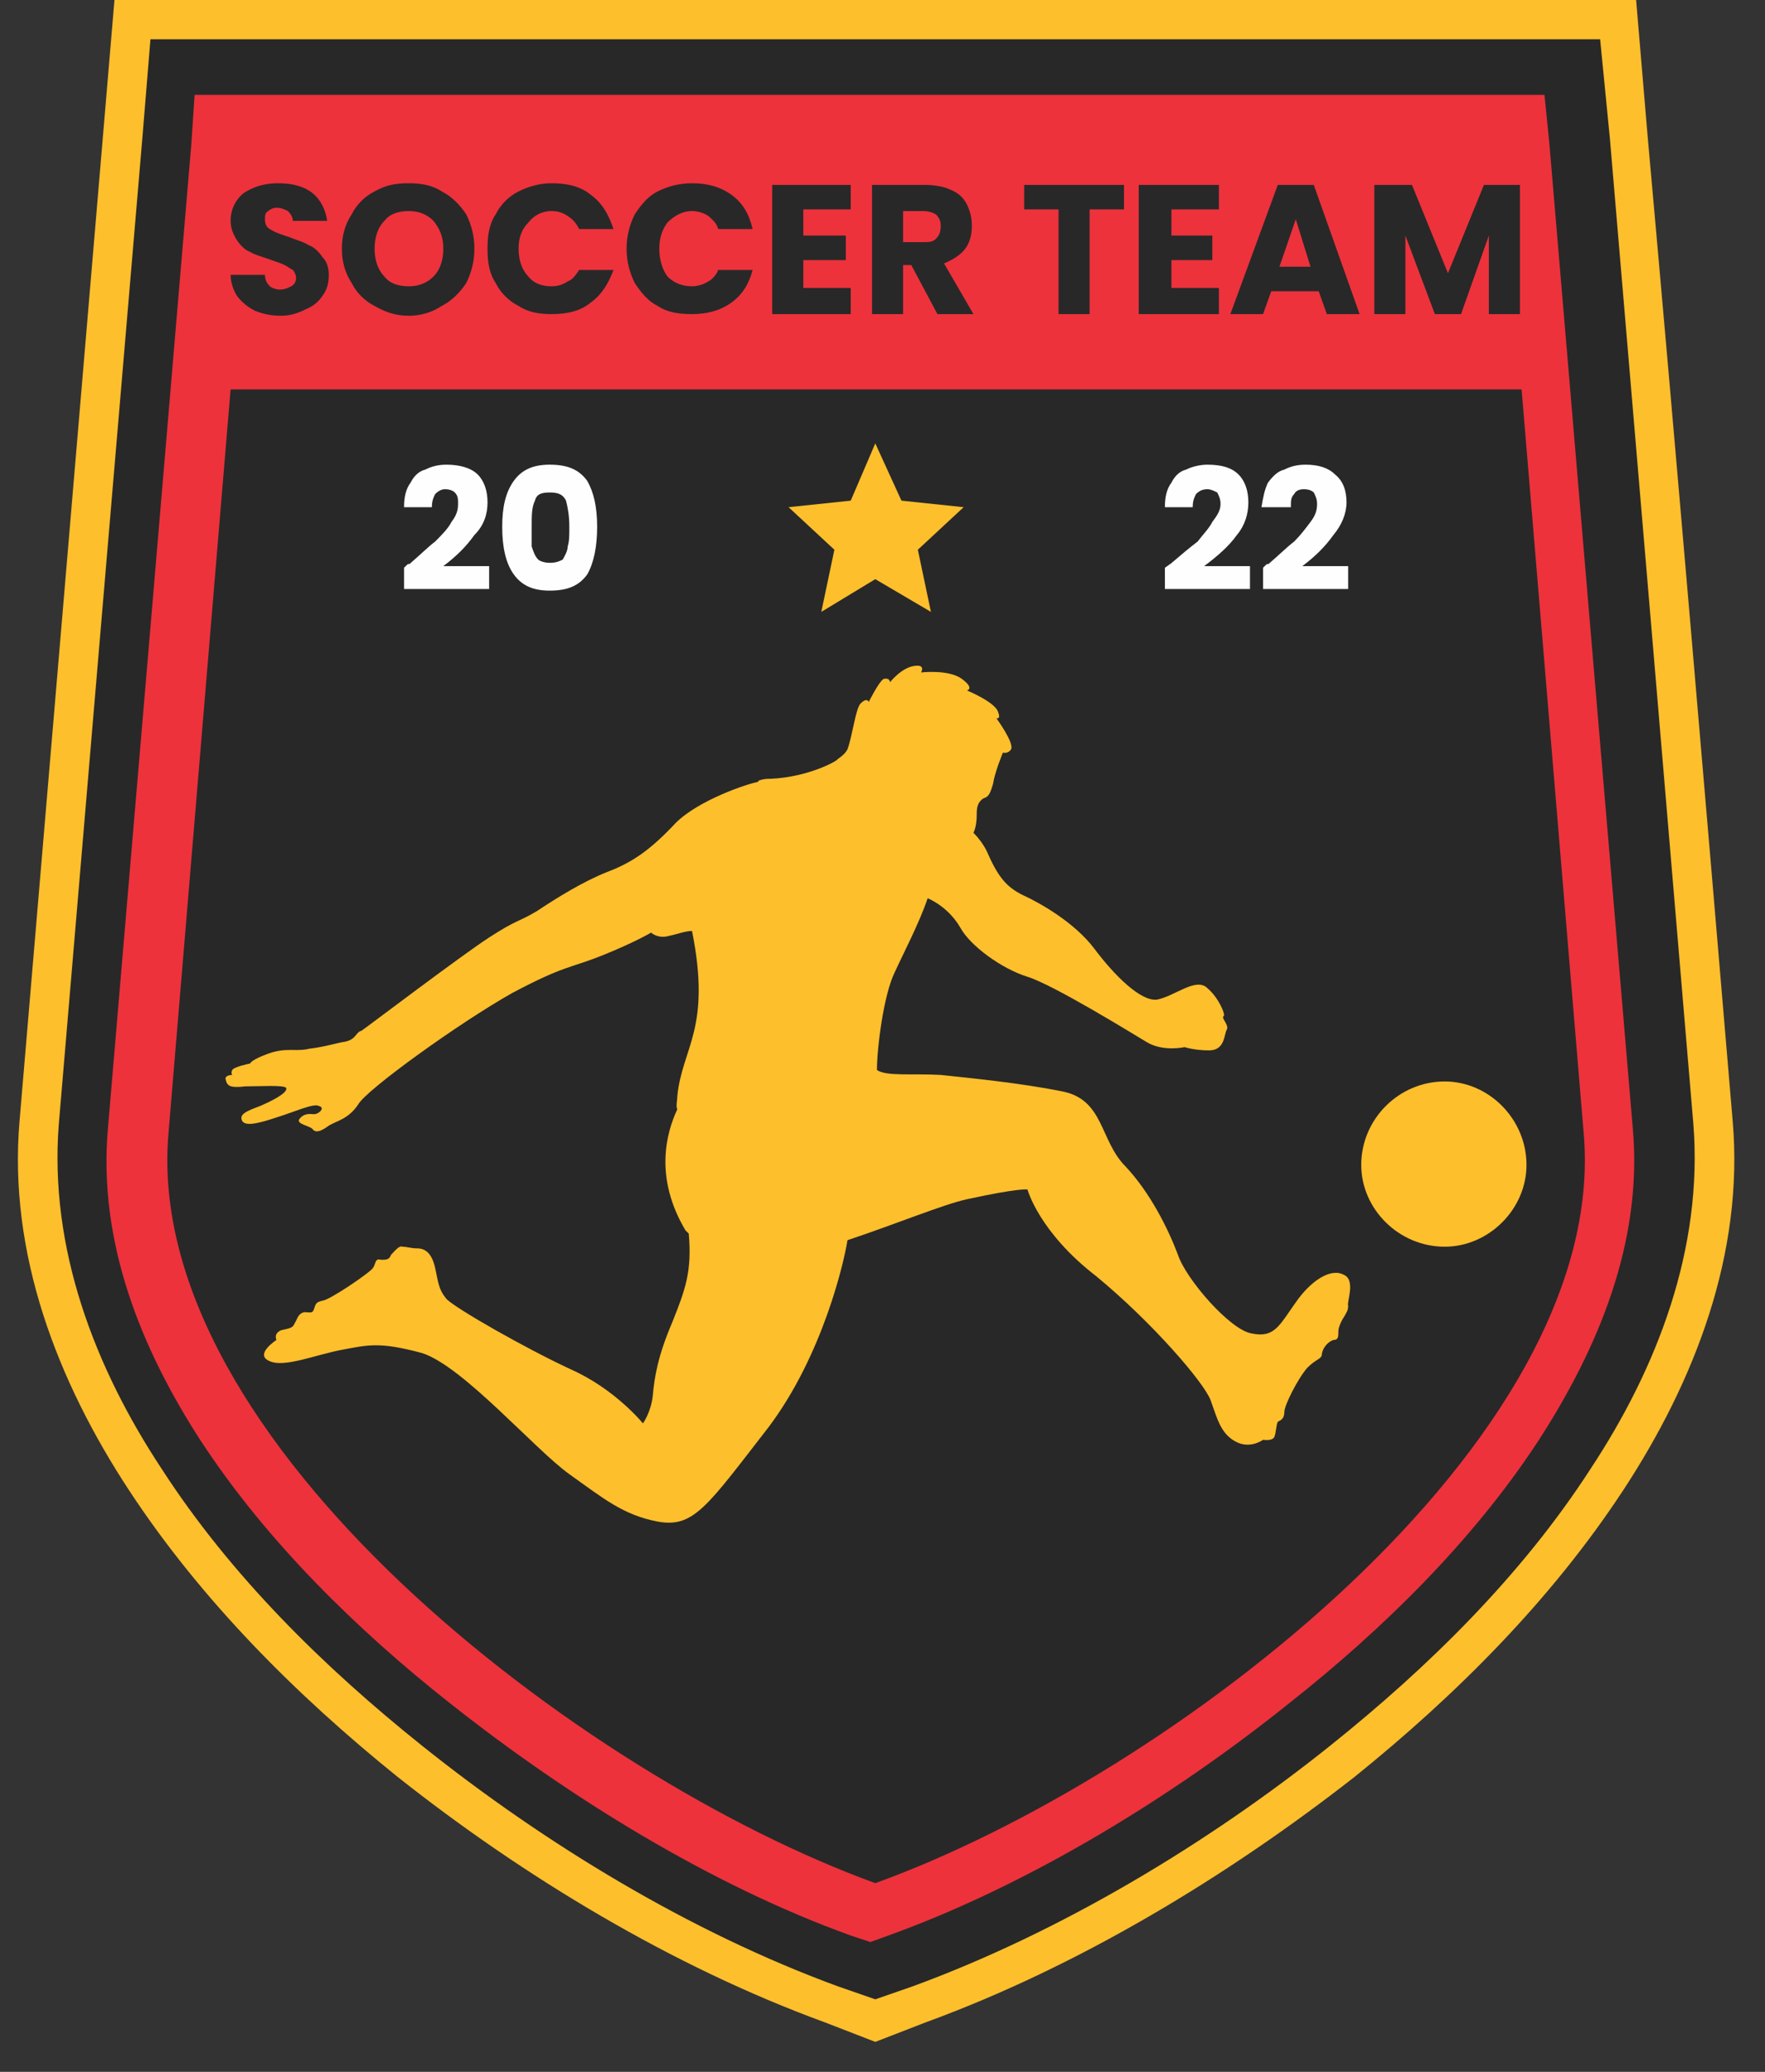 <svg width="46" height="54" viewBox="0 0 46 54" fill="none" xmlns="http://www.w3.org/2000/svg">
<rect x="0" y="0" width="46" height="54" fill="#333333" stroke="none"/>
<g id="Team Logo">
<path id="Vector" fill-rule="evenodd" clip-rule="evenodd" d="M21.49 52.707C17.524 51.257 13.644 48.912 10.36 46.31C7.716 44.178 5.243 41.705 3.367 38.848C1.49 35.991 0.211 32.665 0.51 29.21C1.235 20.639 1.96 12.068 2.684 3.539L2.983 0H42.641L42.94 3.539C43.707 12.068 44.432 20.639 45.157 29.21C45.456 32.665 44.176 35.991 42.3 38.848C40.424 41.705 37.95 44.178 35.306 46.31C31.98 48.912 28.1 51.257 24.134 52.707L22.812 53.219L21.49 52.707Z" fill="#FEBF2C"/>
<path id="Vector_2" fill-rule="evenodd" clip-rule="evenodd" d="M21.831 51.769C17.993 50.362 14.198 48.059 11 45.5C8.441 43.453 6.011 41.065 4.22 38.294C2.471 35.65 1.277 32.537 1.533 29.296C2.258 20.725 2.983 12.153 3.708 3.625L3.921 1.023H41.703L41.959 3.625C42.684 12.153 43.409 20.725 44.133 29.296C44.389 32.537 43.195 35.65 41.447 38.294C39.656 41.065 37.225 43.453 34.667 45.5C31.468 48.059 27.631 50.362 23.793 51.769L22.812 52.11L21.831 51.769Z" fill="#282828"/>
<path id="Vector_3" fill-rule="evenodd" clip-rule="evenodd" d="M22.172 50.447C18.505 49.125 14.795 46.822 11.725 44.391C9.294 42.472 6.949 40.17 5.243 37.569C3.665 35.138 2.556 32.366 2.812 29.424C3.537 20.895 4.262 12.324 4.987 3.752L5.072 2.473H40.253L40.381 3.752C41.106 12.324 41.831 20.895 42.556 29.424C42.812 32.366 41.66 35.138 40.082 37.569C38.377 40.17 36.031 42.472 33.601 44.391C30.573 46.822 26.82 49.125 23.153 50.447L22.684 50.617L22.172 50.447Z" fill="#ED323C"/>
<path id="Vector_4" fill-rule="evenodd" clip-rule="evenodd" d="M22.812 49.082C15.179 46.31 3.708 37.569 4.39 29.552L6.01 10.149H39.656L41.276 29.552C41.959 37.569 30.488 46.31 22.812 49.082Z" fill="#282828"/>
<path id="Vector_5" fill-rule="evenodd" clip-rule="evenodd" d="M21.831 19.786C21.959 19.701 22.044 19.616 22.087 19.53C22.215 19.189 22.3 18.464 22.428 18.337C22.599 18.166 22.642 18.294 22.642 18.294C22.642 18.294 22.897 17.782 23.025 17.697C23.196 17.654 23.196 17.782 23.196 17.782C23.196 17.782 23.494 17.398 23.835 17.356C24.134 17.313 24.006 17.526 24.006 17.526C24.006 17.526 24.731 17.441 25.072 17.697C25.413 17.953 25.2 17.995 25.2 17.995C25.2 17.995 25.925 18.294 26.01 18.55C26.096 18.763 25.968 18.72 25.968 18.72C25.968 18.72 26.437 19.36 26.351 19.53C26.266 19.658 26.138 19.616 26.138 19.616C26.138 19.616 25.925 20.128 25.882 20.426C25.797 20.724 25.754 20.767 25.627 20.81C25.498 20.895 25.456 21.023 25.456 21.194C25.456 21.279 25.456 21.535 25.371 21.705C25.498 21.833 25.627 22.004 25.712 22.174C26.01 22.857 26.224 23.113 26.65 23.326C27.119 23.539 28.015 24.051 28.526 24.733C29.038 25.415 29.72 26.098 30.147 26.055C30.616 25.97 31.17 25.458 31.469 25.756C31.767 26.012 31.938 26.439 31.895 26.481C31.81 26.524 32.023 26.695 31.98 26.823C31.895 26.95 31.938 27.377 31.511 27.377C31.127 27.377 30.872 27.292 30.872 27.292C30.872 27.292 30.317 27.419 29.891 27.164C29.464 26.908 27.46 25.671 26.778 25.458C26.096 25.245 25.285 24.648 25.029 24.179C24.859 23.88 24.56 23.582 24.177 23.411C23.963 24.051 23.537 24.861 23.324 25.33C23.025 25.927 22.855 27.334 22.855 27.889C23.11 28.059 23.75 27.974 24.518 28.017C25.328 28.102 26.607 28.23 27.673 28.443C28.782 28.656 28.654 29.722 29.336 30.404C29.976 31.087 30.445 32.025 30.701 32.707C30.914 33.347 32.066 34.669 32.62 34.754C33.217 34.882 33.345 34.541 33.771 33.944C34.155 33.39 34.667 33.048 35.008 33.219C35.349 33.347 35.093 33.944 35.136 34.029C35.136 34.157 35.093 34.2 35.051 34.285C34.965 34.413 34.88 34.584 34.88 34.712C34.88 34.84 34.88 34.925 34.752 34.925C34.624 34.967 34.496 35.095 34.454 35.266C34.454 35.436 34.326 35.394 34.07 35.65C33.814 35.948 33.473 36.63 33.473 36.801C33.473 36.972 33.388 37.014 33.302 37.057C33.26 37.142 33.26 37.313 33.217 37.441C33.174 37.569 32.919 37.526 32.919 37.526C32.919 37.526 32.577 37.782 32.194 37.569C31.81 37.355 31.724 36.972 31.554 36.502C31.383 36.033 30.019 34.456 28.569 33.262C27.076 32.11 26.778 31.002 26.778 31.002C26.778 31.002 26.565 30.959 25.2 31.257C24.603 31.385 23.366 31.897 22.087 32.324C22.002 32.878 21.447 35.309 20.04 37.185C18.42 39.274 18.079 39.829 17.14 39.658C16.245 39.487 15.733 39.061 14.838 38.422C13.942 37.782 12.066 35.607 11 35.266C9.891 34.967 9.593 35.053 8.91 35.181C8.228 35.309 7.418 35.65 7.034 35.479C6.608 35.309 7.205 34.925 7.205 34.925C7.205 34.925 7.119 34.754 7.333 34.669C7.503 34.626 7.631 34.626 7.674 34.498C7.759 34.37 7.759 34.242 7.93 34.2C8.1 34.2 8.143 34.242 8.185 34.114C8.228 33.987 8.228 33.944 8.399 33.901C8.569 33.901 9.635 33.176 9.721 33.048C9.806 32.92 9.763 32.793 9.934 32.835C10.062 32.835 10.147 32.835 10.19 32.707C10.275 32.622 10.403 32.451 10.488 32.494C10.616 32.494 10.701 32.537 10.872 32.537C11.085 32.537 11.256 32.665 11.341 33.048C11.426 33.432 11.426 33.603 11.639 33.859C11.895 34.114 13.686 35.138 14.88 35.692C16.032 36.204 16.757 37.099 16.757 37.099C16.757 37.099 16.97 36.801 17.013 36.375C17.055 35.906 17.14 35.351 17.524 34.456C17.865 33.603 18.036 33.134 17.951 32.153C17.908 32.11 17.908 32.11 17.865 32.068C17.055 30.703 17.354 29.552 17.652 28.912C17.61 28.827 17.652 28.699 17.652 28.571C17.78 27.292 18.548 26.823 18.036 24.264C17.865 24.264 17.652 24.349 17.439 24.392C17.14 24.477 16.97 24.307 16.97 24.307C16.97 24.307 16.544 24.562 15.691 24.904C14.838 25.245 14.71 25.159 13.345 25.884C11.981 26.652 9.55 28.4 9.337 28.784C9.081 29.168 8.782 29.21 8.569 29.338C8.399 29.466 8.228 29.552 8.143 29.424C8.057 29.338 7.716 29.296 7.802 29.168C7.93 28.997 8.1 29.04 8.185 29.04C8.313 29.04 8.484 28.869 8.313 28.827C8.185 28.741 7.631 28.997 7.205 29.125C6.821 29.253 6.394 29.381 6.309 29.21C6.224 29.04 6.437 28.955 6.778 28.827C7.077 28.699 7.503 28.486 7.46 28.358C7.418 28.272 6.778 28.315 6.394 28.315C6.011 28.358 5.925 28.315 5.883 28.144C5.84 28.017 6.053 28.017 6.053 28.017C6.053 28.017 6.011 27.974 6.053 27.889C6.096 27.803 6.522 27.718 6.522 27.718C6.522 27.718 6.522 27.633 6.991 27.462C7.46 27.292 7.716 27.419 8.057 27.334C8.399 27.292 8.527 27.249 8.91 27.164C9.294 27.121 9.252 26.908 9.422 26.865C9.55 26.78 12.023 24.904 12.748 24.434C13.473 23.965 13.473 24.051 13.985 23.752C14.497 23.411 15.179 22.985 15.819 22.729C16.501 22.473 16.97 22.132 17.61 21.45C18.207 20.852 19.486 20.426 19.742 20.383L19.784 20.341C19.912 20.298 19.998 20.298 20.083 20.298C21.064 20.256 21.831 19.829 21.831 19.786Z" fill="#FEBF2C"/>
<path id="Vector_6" fill-rule="evenodd" clip-rule="evenodd" d="M37.652 32.494C38.803 32.494 39.784 31.513 39.784 30.362C39.784 29.168 38.803 28.187 37.652 28.187C36.458 28.187 35.477 29.168 35.477 30.362C35.477 31.513 36.458 32.494 37.652 32.494Z" fill="#FEBF2C"/>
<path id="Vector_7" fill-rule="evenodd" clip-rule="evenodd" d="M39.613 4.819V8.187H38.803V6.14L38.078 8.187H37.396L36.628 6.14V8.187H35.818V4.819H36.799L37.737 7.121L38.675 4.819H39.613ZM34.155 6.951L33.771 5.714L33.345 6.951H34.155ZM34.368 7.59H33.132L32.918 8.187H32.066L33.302 4.819H34.24L35.434 8.187H34.581L34.368 7.59ZM30.53 5.458V6.14H31.596V6.78H30.53V7.505H31.767V8.187H29.678V4.819H31.767V5.458H30.53ZM29.294 4.819V5.458H28.398V8.187H27.588V5.458H26.692V4.819H29.294ZM23.537 6.311H24.049C24.219 6.311 24.305 6.311 24.39 6.226C24.475 6.14 24.518 6.055 24.518 5.885C24.518 5.757 24.475 5.671 24.39 5.586C24.305 5.543 24.219 5.501 24.049 5.501H23.537V6.311ZM24.432 8.187L23.75 6.908H23.537V8.187H22.727V4.819H24.091C24.347 4.819 24.603 4.861 24.774 4.946C24.987 5.032 25.115 5.16 25.2 5.33C25.285 5.501 25.328 5.671 25.328 5.885C25.328 6.098 25.285 6.311 25.157 6.482C25.029 6.652 24.816 6.78 24.603 6.865L25.371 8.187H24.432ZM20.936 5.458V6.14H22.044V6.78H20.936V7.505H22.172V8.187H20.125V4.819H22.172V5.458H20.936ZM16.33 6.482C16.33 6.14 16.416 5.842 16.544 5.586C16.714 5.33 16.885 5.117 17.14 4.989C17.396 4.861 17.695 4.776 18.036 4.776C18.42 4.776 18.761 4.861 19.059 5.074C19.358 5.288 19.529 5.586 19.614 5.97H18.718C18.676 5.799 18.548 5.714 18.462 5.629C18.334 5.543 18.164 5.501 18.036 5.501C17.78 5.501 17.567 5.629 17.396 5.799C17.268 5.97 17.183 6.183 17.183 6.482C17.183 6.78 17.268 7.036 17.396 7.207C17.567 7.377 17.78 7.462 18.036 7.462C18.164 7.462 18.334 7.42 18.462 7.334C18.548 7.292 18.676 7.164 18.718 7.036H19.614C19.529 7.377 19.358 7.676 19.059 7.889C18.761 8.102 18.42 8.187 18.036 8.187C17.695 8.187 17.396 8.145 17.14 7.974C16.885 7.846 16.714 7.633 16.544 7.377C16.416 7.121 16.33 6.823 16.33 6.482ZM12.706 6.482C12.706 6.14 12.748 5.842 12.919 5.586C13.047 5.33 13.26 5.117 13.516 4.989C13.772 4.861 14.07 4.776 14.369 4.776C14.795 4.776 15.136 4.861 15.392 5.074C15.691 5.288 15.861 5.586 15.989 5.97H15.094C15.008 5.799 14.923 5.714 14.795 5.629C14.667 5.543 14.539 5.501 14.369 5.501C14.113 5.501 13.9 5.629 13.772 5.799C13.601 5.97 13.516 6.183 13.516 6.482C13.516 6.78 13.601 7.036 13.772 7.207C13.9 7.377 14.113 7.462 14.369 7.462C14.539 7.462 14.667 7.42 14.795 7.334C14.923 7.292 15.008 7.164 15.094 7.036H15.989C15.861 7.377 15.691 7.676 15.392 7.889C15.136 8.102 14.795 8.187 14.369 8.187C14.07 8.187 13.772 8.145 13.516 7.974C13.26 7.846 13.047 7.633 12.919 7.377C12.748 7.121 12.706 6.823 12.706 6.482ZM10.659 7.462C10.915 7.462 11.128 7.377 11.298 7.207C11.469 7.036 11.554 6.78 11.554 6.482C11.554 6.183 11.469 5.97 11.298 5.757C11.128 5.586 10.915 5.501 10.659 5.501C10.36 5.501 10.147 5.586 10.019 5.757C9.848 5.927 9.763 6.183 9.763 6.482C9.763 6.78 9.848 7.036 10.019 7.207C10.147 7.377 10.36 7.462 10.659 7.462ZM10.659 8.23C10.318 8.23 10.062 8.145 9.763 7.974C9.507 7.846 9.294 7.633 9.166 7.377C8.996 7.121 8.91 6.823 8.91 6.482C8.91 6.14 8.996 5.842 9.166 5.586C9.294 5.33 9.507 5.117 9.763 4.989C10.062 4.819 10.318 4.776 10.659 4.776C10.957 4.776 11.256 4.819 11.512 4.989C11.767 5.117 11.981 5.33 12.151 5.586C12.279 5.842 12.364 6.14 12.364 6.482C12.364 6.823 12.279 7.121 12.151 7.377C11.981 7.633 11.767 7.846 11.512 7.974C11.256 8.145 10.957 8.23 10.659 8.23ZM7.333 8.23C7.077 8.23 6.863 8.187 6.65 8.102C6.48 8.017 6.309 7.889 6.181 7.718C6.096 7.59 6.011 7.377 6.011 7.164H6.906C6.906 7.292 6.949 7.377 7.034 7.462C7.077 7.505 7.205 7.548 7.29 7.548C7.418 7.548 7.503 7.505 7.588 7.462C7.674 7.42 7.716 7.334 7.716 7.249C7.716 7.164 7.674 7.079 7.631 7.036C7.546 6.993 7.503 6.951 7.418 6.908C7.333 6.865 7.205 6.823 7.077 6.78C6.863 6.695 6.65 6.652 6.522 6.567C6.394 6.524 6.266 6.396 6.181 6.268C6.096 6.14 6.011 5.97 6.011 5.757C6.011 5.458 6.139 5.202 6.352 5.032C6.608 4.861 6.906 4.776 7.247 4.776C7.631 4.776 7.93 4.861 8.143 5.032C8.356 5.202 8.484 5.458 8.527 5.757H7.631C7.631 5.671 7.588 5.586 7.503 5.501C7.418 5.458 7.333 5.415 7.205 5.415C7.119 5.415 7.034 5.458 6.991 5.501C6.906 5.543 6.906 5.629 6.906 5.714C6.906 5.842 6.949 5.927 7.034 5.97C7.162 6.055 7.29 6.098 7.546 6.183C7.759 6.268 7.93 6.311 8.057 6.396C8.185 6.439 8.313 6.567 8.399 6.695C8.527 6.823 8.569 6.993 8.569 7.164C8.569 7.377 8.527 7.548 8.399 7.718C8.313 7.846 8.185 7.974 7.972 8.059C7.802 8.145 7.588 8.23 7.333 8.23Z" fill="#282828"/>
<path id="Vector_8" fill-rule="evenodd" clip-rule="evenodd" d="M14.838 13.731C14.838 13.433 14.795 13.22 14.752 13.049C14.667 12.878 14.539 12.836 14.326 12.836C14.113 12.836 13.985 12.878 13.942 13.049C13.857 13.22 13.857 13.433 13.857 13.731C13.857 13.944 13.857 14.115 13.857 14.243C13.899 14.371 13.942 14.499 14.027 14.584C14.07 14.627 14.198 14.669 14.326 14.669C14.497 14.669 14.582 14.627 14.667 14.584C14.71 14.499 14.795 14.371 14.795 14.243C14.838 14.115 14.838 13.944 14.838 13.731ZM13.089 13.731C13.089 13.22 13.175 12.836 13.388 12.537C13.601 12.239 13.9 12.111 14.326 12.111C14.795 12.111 15.094 12.239 15.307 12.537C15.477 12.836 15.563 13.22 15.563 13.731C15.563 14.243 15.477 14.669 15.307 14.968C15.094 15.266 14.795 15.394 14.326 15.394C13.9 15.394 13.601 15.266 13.388 14.968C13.175 14.669 13.089 14.243 13.089 13.731ZM10.531 14.797C10.616 14.712 10.659 14.669 10.659 14.712C10.957 14.456 11.17 14.243 11.341 14.115C11.511 13.944 11.682 13.774 11.767 13.603C11.895 13.433 11.938 13.305 11.938 13.134C11.938 13.006 11.938 12.921 11.853 12.836C11.81 12.793 11.725 12.751 11.597 12.751C11.511 12.751 11.426 12.793 11.341 12.878C11.298 12.964 11.256 13.049 11.256 13.22H10.531C10.531 12.964 10.573 12.751 10.701 12.58C10.787 12.409 10.915 12.281 11.085 12.239C11.256 12.153 11.426 12.111 11.639 12.111C11.981 12.111 12.279 12.196 12.45 12.367C12.62 12.537 12.706 12.793 12.706 13.092C12.706 13.39 12.62 13.689 12.364 13.944C12.151 14.243 11.895 14.499 11.554 14.755H12.748V15.352H10.531V14.797Z" fill="#FEFEFE"/>
<path id="Vector_9" fill-rule="evenodd" clip-rule="evenodd" d="M32.918 14.797C33.004 14.712 33.046 14.669 33.046 14.712C33.345 14.456 33.558 14.243 33.729 14.115C33.899 13.944 34.027 13.774 34.155 13.603C34.283 13.433 34.326 13.305 34.326 13.134C34.326 13.006 34.283 12.921 34.24 12.836C34.198 12.793 34.112 12.751 33.984 12.751C33.857 12.751 33.771 12.793 33.729 12.878C33.643 12.964 33.643 13.049 33.643 13.22H32.876C32.918 12.964 32.961 12.751 33.046 12.58C33.174 12.409 33.302 12.281 33.473 12.239C33.643 12.153 33.814 12.111 34.027 12.111C34.368 12.111 34.624 12.196 34.795 12.367C35.008 12.537 35.093 12.793 35.093 13.092C35.093 13.39 34.965 13.689 34.752 13.944C34.539 14.243 34.283 14.499 33.942 14.755H35.136V15.352H32.918V14.797ZM30.36 14.797C30.488 14.712 30.53 14.669 30.488 14.712C30.786 14.456 31.042 14.243 31.213 14.115C31.341 13.944 31.511 13.774 31.596 13.603C31.724 13.433 31.81 13.305 31.81 13.134C31.81 13.006 31.767 12.921 31.724 12.836C31.639 12.793 31.554 12.751 31.469 12.751C31.341 12.751 31.255 12.793 31.17 12.878C31.127 12.964 31.085 13.049 31.085 13.22H30.36C30.36 12.964 30.402 12.751 30.53 12.58C30.616 12.409 30.744 12.281 30.914 12.239C31.085 12.153 31.298 12.111 31.469 12.111C31.852 12.111 32.108 12.196 32.279 12.367C32.449 12.537 32.535 12.793 32.535 13.092C32.535 13.39 32.449 13.689 32.236 13.944C32.023 14.243 31.724 14.499 31.383 14.755H32.577V15.352H30.36V14.797Z" fill="#FEFEFE"/>
<path id="Vector_10" fill-rule="evenodd" clip-rule="evenodd" d="M22.812 11.556L23.494 13.049L25.115 13.219L23.921 14.328L24.262 15.948L22.812 15.095L21.405 15.948L21.746 14.328L20.552 13.219L22.172 13.049L22.812 11.556Z" fill="#FEBF2C"/>
</g>
</svg>
